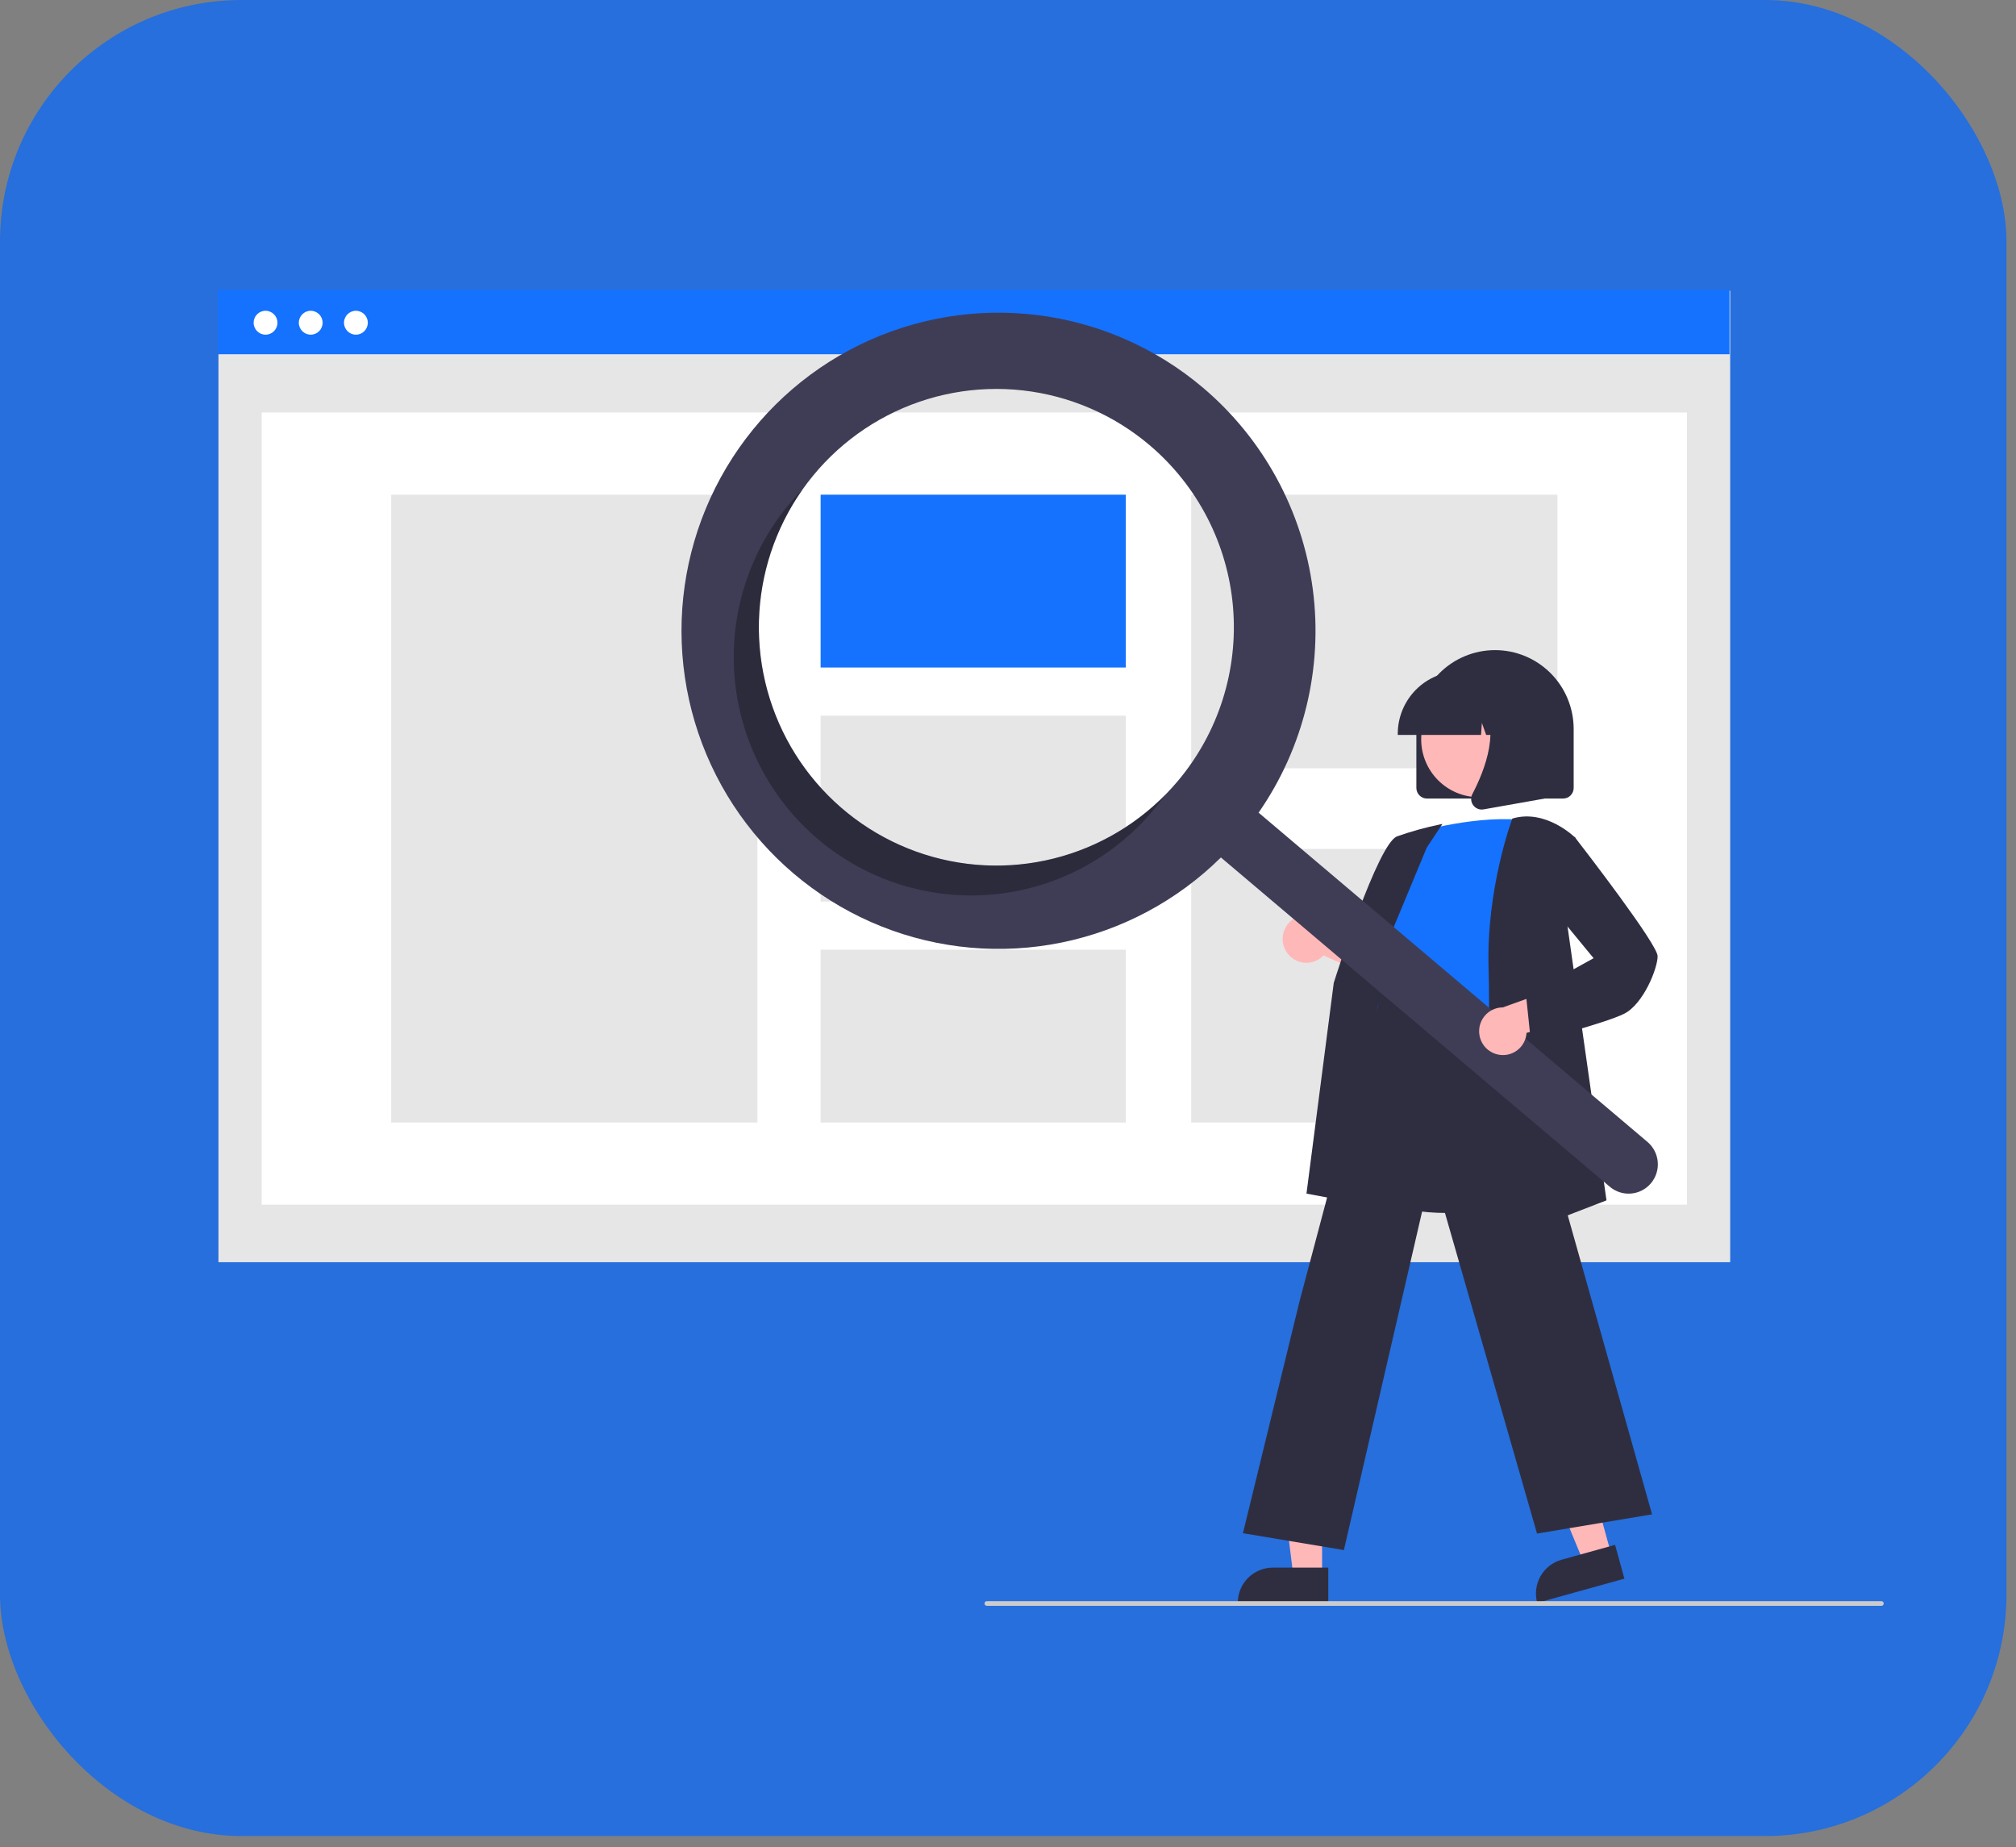 <svg width="167" height="153" viewBox="0 0 167 153" fill="none" xmlns="http://www.w3.org/2000/svg">
<rect x="0" y="0" width="167" height="153" fill="#808080" stroke="none"/>
<rect width="166.211" height="152.065" rx="20" fill="#266FDC"/>
<g clip-path="url(#clip0)">
<path d="M143.324 24.071H18.097V104.536H143.324V24.071Z" fill="#E6E6E6"/>
<path d="M139.743 34.163H21.677V99.775H139.743V34.163Z" fill="white"/>
<path d="M143.27 24H18.043V29.338H143.27V24Z" fill="#1472FF"/>
<path d="M21.997 27.718C22.541 27.718 22.983 27.275 22.983 26.729C22.983 26.183 22.541 25.74 21.997 25.74C21.452 25.74 21.011 26.183 21.011 26.729C21.011 27.275 21.452 27.718 21.997 27.718Z" fill="white"/>
<path d="M25.739 27.718C26.284 27.718 26.725 27.275 26.725 26.729C26.725 26.183 26.284 25.74 25.739 25.74C25.195 25.74 24.753 26.183 24.753 26.729C24.753 27.275 25.195 27.718 25.739 27.718Z" fill="white"/>
<path d="M29.482 27.718C30.027 27.718 30.468 27.275 30.468 26.729C30.468 26.183 30.027 25.74 29.482 25.74C28.938 25.74 28.496 26.183 28.496 26.729C28.496 27.275 28.938 27.718 29.482 27.718Z" fill="white"/>
<path d="M62.743 40.971H32.405V92.968H62.743V40.971Z" fill="#E6E6E6"/>
<path d="M93.26 40.971H67.979V55.284H93.26V40.971Z" fill="#1472FF"/>
<path d="M93.26 59.27H67.979V74.669H93.26V59.27Z" fill="#E6E6E6"/>
<path d="M93.26 78.655H67.979V92.968H93.26V78.655Z" fill="#E6E6E6"/>
<path d="M129.015 40.971H98.678V63.631H129.015V40.971Z" fill="#E6E6E6"/>
<path d="M129.015 70.308H98.678V92.968H129.015V70.308Z" fill="#E6E6E6"/>
<path d="M117.328 65.259V60.381C117.328 58.647 118.015 56.984 119.237 55.758C120.459 54.532 122.116 53.844 123.844 53.844C125.572 53.844 127.229 54.532 128.451 55.758C129.673 56.984 130.359 58.647 130.359 60.381V65.259C130.359 65.492 130.267 65.715 130.103 65.879C129.939 66.044 129.716 66.137 129.484 66.137H118.203C117.971 66.137 117.749 66.044 117.585 65.879C117.421 65.715 117.329 65.492 117.328 65.259Z" fill="#2F2E41"/>
<path d="M133.478 128.745L131.18 129.383L127.633 120.793L131.025 119.852L133.478 128.745Z" fill="#FFB8B8"/>
<path d="M129.357 129.18L133.789 127.949L134.561 130.749L127.339 132.754C127.237 132.387 127.209 132.003 127.256 131.624C127.302 131.245 127.423 130.88 127.61 130.548C127.797 130.216 128.048 129.924 128.348 129.689C128.648 129.455 128.99 129.282 129.357 129.18V129.18Z" fill="#2F2E41"/>
<path d="M109.519 130.518H107.135L106 121.291H109.52L109.519 130.518Z" fill="#FFB8B8"/>
<path d="M105.431 129.834H110.03V132.739H102.536C102.536 132.358 102.611 131.98 102.756 131.628C102.902 131.275 103.115 130.955 103.384 130.685C103.653 130.416 103.972 130.202 104.323 130.056C104.675 129.91 105.051 129.834 105.431 129.834V129.834Z" fill="#2F2E41"/>
<path d="M106.644 78.949C106.814 79.179 107.033 79.37 107.284 79.506C107.535 79.643 107.814 79.723 108.099 79.74C108.384 79.757 108.67 79.711 108.936 79.605C109.202 79.499 109.441 79.337 109.637 79.128L115.976 81.988L115.4 78.411L109.469 76.243C109.098 75.936 108.627 75.775 108.146 75.793C107.665 75.81 107.207 76.004 106.858 76.337C106.51 76.671 106.296 77.121 106.257 77.602C106.217 78.084 106.355 78.563 106.644 78.949H106.644Z" fill="#FFB8B8"/>
<path d="M119.814 100.46C117.822 100.46 115.761 100.162 114.028 99.277C113.108 98.817 112.293 98.171 111.633 97.379C110.974 96.588 110.484 95.669 110.195 94.679C109.292 91.811 110.43 88.993 111.531 86.268C112.213 84.579 112.858 82.984 113.025 81.412L113.083 80.854C113.344 78.347 113.569 76.182 114.814 75.37C115.459 74.949 116.327 74.925 117.467 75.296L128.173 78.785L127.779 99.175L127.714 99.197C127.658 99.216 123.884 100.46 119.814 100.46Z" fill="#2F2E41"/>
<path d="M117.28 68.948C117.28 68.948 122.531 67.387 126.615 67.973C126.615 67.973 124.281 80.852 125.059 85.144C125.837 89.437 111.542 86.803 114.459 82.705L115.432 77.827C115.432 77.827 113.487 75.876 115.237 73.534L117.28 68.948Z" fill="#1472FF"/>
<path d="M114.697 100.074L108.225 98.856L110.484 81.41C110.636 80.923 114.136 69.869 115.726 69.271C116.88 68.863 118.061 68.534 119.259 68.286L119.49 68.24L118.192 70.193L113.025 82.614L114.697 100.074Z" fill="#2F2E41"/>
<path d="M111.324 128.38L102.962 126.982L107.655 107.757L114.638 81.465L114.707 81.932C114.712 81.967 115.365 85.401 125.044 83.877L125.129 83.864L125.153 83.947L136.852 125.42L127.324 127.014L118.633 96.755L111.324 128.38Z" fill="#2F2E41"/>
<path d="M122.915 103.338L122.92 103.191C122.926 103.027 123.501 86.727 123.309 80.171C123.116 73.594 125.239 67.897 125.26 67.841L125.278 67.795L125.324 67.781C128.071 66.994 130.453 69.344 130.477 69.367L130.51 69.401L129.728 75.875L133.077 99.416L122.915 103.338Z" fill="#2F2E41"/>
<path d="M122.505 66.023C125.143 66.023 127.282 63.878 127.282 61.231C127.282 58.584 125.143 56.438 122.505 56.438C119.867 56.438 117.728 58.584 117.728 61.231C117.728 63.878 119.867 66.023 122.505 66.023Z" fill="#FFB8B8"/>
<path d="M115.787 60.771C115.788 59.4 116.332 58.086 117.298 57.116C118.264 56.147 119.574 55.601 120.941 55.6H121.913C123.28 55.601 124.59 56.147 125.556 57.116C126.522 58.086 127.066 59.4 127.067 60.771V60.868H125.012L124.311 58.899L124.171 60.868H123.109L122.755 59.875L122.685 60.868H115.787V60.771Z" fill="#2F2E41"/>
<path d="M122.035 66.686C121.938 66.555 121.881 66.399 121.868 66.236C121.856 66.074 121.89 65.911 121.966 65.767C122.997 63.8 124.44 60.167 122.524 57.926L122.387 57.765H127.947V66.14L122.896 67.034C122.845 67.043 122.793 67.048 122.741 67.048C122.603 67.048 122.467 67.015 122.344 66.952C122.222 66.889 122.116 66.798 122.035 66.686Z" fill="#2F2E41"/>
<path d="M99.649 32.107C95.758 28.813 90.997 26.725 85.945 26.096C80.893 25.468 75.768 26.326 71.193 28.567C66.619 30.807 62.792 34.334 60.178 38.717C57.565 43.099 56.277 48.15 56.472 53.254C56.668 58.357 58.337 63.294 61.278 67.463C64.219 71.632 68.304 74.854 73.037 76.736C77.769 78.618 82.945 79.079 87.934 78.064C92.923 77.049 97.51 74.6 101.138 71.017L133.35 98.287C133.84 98.702 134.474 98.906 135.114 98.852C135.754 98.798 136.346 98.492 136.76 98C137.174 97.508 137.377 96.871 137.323 96.23C137.27 95.588 136.964 94.994 136.474 94.578L136.471 94.575L104.259 67.306C108.001 61.918 109.603 55.322 108.75 48.811C107.897 42.299 104.651 36.343 99.649 32.107V32.107ZM97.572 64.68C95.063 67.664 91.728 69.834 87.989 70.916C84.25 71.998 80.276 71.944 76.568 70.76C72.86 69.576 69.585 67.315 67.158 64.263C64.731 61.212 63.26 57.507 62.931 53.617C62.603 49.727 63.431 45.826 65.312 42.409C67.194 38.991 70.042 36.21 73.499 34.417C76.955 32.623 80.864 31.899 84.731 32.335C88.598 32.77 92.25 34.347 95.224 36.864H95.224C97.198 38.536 98.825 40.582 100.012 42.884C101.199 45.187 101.922 47.701 102.14 50.284C102.358 52.867 102.067 55.468 101.283 57.938C100.5 60.408 99.239 62.699 97.572 64.68V64.68Z" fill="#3F3D56"/>
<path opacity="0.3" d="M69.848 67.037C66.073 63.841 63.635 59.338 63.016 54.422C62.398 49.507 63.645 44.537 66.509 40.501C66.133 40.881 65.769 41.279 65.418 41.695C63.752 43.676 62.491 45.967 61.707 48.437C60.923 50.907 60.632 53.508 60.85 56.091C61.069 58.674 61.792 61.188 62.978 63.491C64.165 65.793 65.792 67.839 67.767 69.511C69.742 71.182 72.025 72.448 74.487 73.234C76.949 74.02 79.541 74.312 82.116 74.093C84.69 73.874 87.197 73.149 89.492 71.958C91.787 70.768 93.825 69.135 95.492 67.154C95.842 66.738 96.172 66.311 96.481 65.874C92.998 69.386 88.325 71.455 83.391 71.671C78.457 71.886 73.622 70.232 69.848 67.037V67.037Z" fill="black"/>
<path d="M124.039 87.328C124.316 87.396 124.606 87.402 124.886 87.346C125.166 87.29 125.431 87.172 125.662 87.003C125.892 86.833 126.082 86.614 126.219 86.362C126.357 86.111 126.437 85.832 126.455 85.546L133.152 83.681L130.43 81.299L124.487 83.435C124.006 83.437 123.542 83.615 123.183 83.937C122.824 84.259 122.595 84.702 122.54 85.181C122.485 85.661 122.607 86.145 122.883 86.54C123.159 86.936 123.57 87.216 124.039 87.328V87.328Z" fill="#FFB8B8"/>
<path d="M126.822 86.341L126.415 82.456L132.009 79.36L128.362 74.93L128.957 69.954L130.439 69.317L130.485 69.376C131.184 70.278 137.313 78.212 137.313 79.193C137.313 80.2 136.14 83.159 134.536 83.963C132.989 84.74 127.178 86.248 126.931 86.312L126.822 86.341Z" fill="#2F2E41"/>
<path d="M155.849 133H81.746C81.695 133 81.645 132.979 81.609 132.943C81.572 132.906 81.552 132.857 81.552 132.805C81.552 132.753 81.572 132.703 81.609 132.667C81.645 132.63 81.695 132.61 81.746 132.61H155.849C155.9 132.61 155.95 132.63 155.986 132.667C156.023 132.703 156.043 132.753 156.043 132.805C156.043 132.857 156.023 132.906 155.986 132.943C155.95 132.979 155.9 133 155.849 133Z" fill="#CCCCCC"/>
</g>
<defs>
<clipPath id="clip0">
<rect width="138" height="109" fill="white" transform="translate(18.043 24)"/>
</clipPath>
</defs>
</svg>
